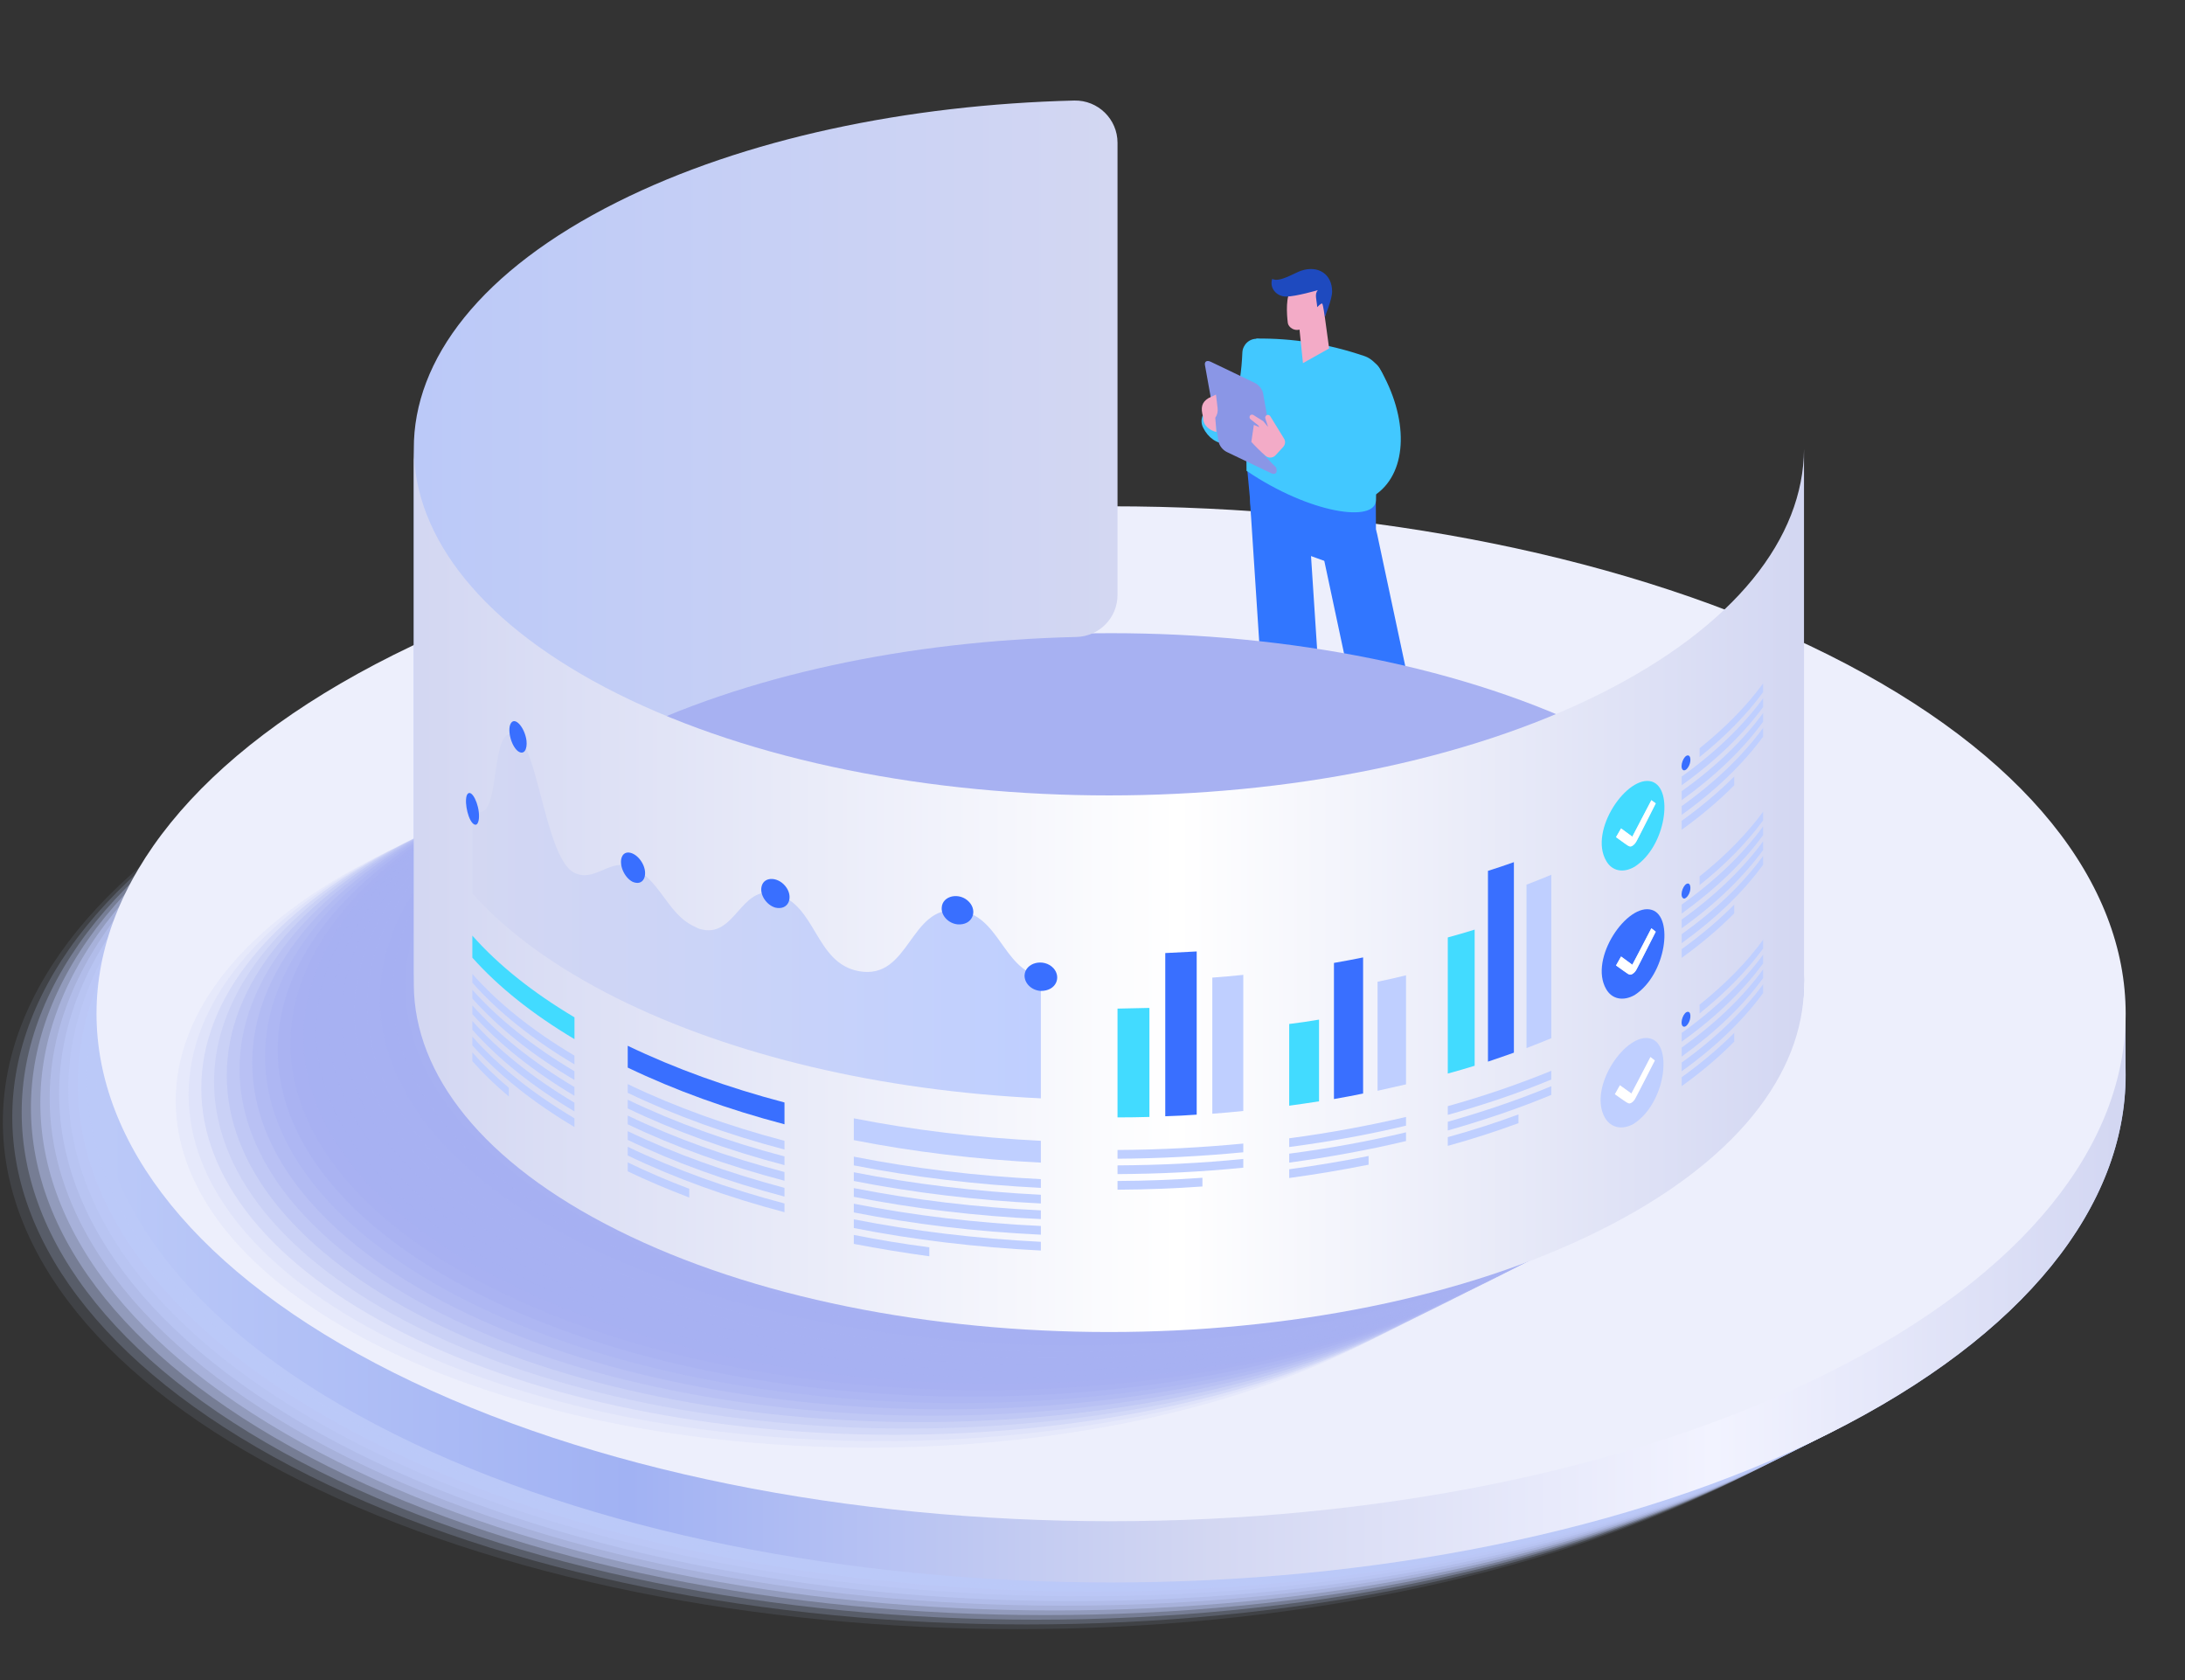 <svg version="1.2" xmlns="http://www.w3.org/2000/svg" viewBox="0 0 952 732" width="952" height="732"><rect x="0" y="0" width="952" height="732" fill="#333333" stroke="none"/><defs><linearGradient id="P" gradientUnits="userSpaceOnUse"/><linearGradient id="g1" x1="46.6" y1="441.6" x2="921.6" y2="441.6" href="#P"><stop stop-color="#bbc9f8"/><stop offset=".26" stop-color="#a1b2f3"/><stop offset=".55" stop-color="#d3d7f2"/><stop offset=".8" stop-color="#f2f3ff"/><stop offset="1" stop-color="#d3d7f2"/></linearGradient><linearGradient id="g2" x1="180.8" y1="330.4" x2="307.6" y2="88.8" href="#P"><stop stop-color="#fff"/><stop offset="1" stop-color="#a7b1f2"/></linearGradient><linearGradient id="g3" x1="181.9" y1="43.8" x2="485.3" y2="43.8" href="#P"><stop stop-color="#bbc9f8"/><stop offset="1" stop-color="#d3d7f2"/></linearGradient><linearGradient id="g4" x1="183.4" y1="195.6" x2="782.9" y2="195.6" href="#P"><stop stop-color="#d3d7f2"/><stop offset=".55" stop-color="#fff"/><stop offset="1" stop-color="#d3d7f2"/></linearGradient><linearGradient id="g5" x1="205.8" y1="319.8" x2="453.5" y2="319.8" href="#P"><stop stop-color="#d3d7f2"/><stop offset="1" stop-color="#bfcfff"/></linearGradient></defs><style>.a{opacity:0;fill:#bcc9f8}.b{opacity:.1;fill:#bcc9f8}.c{opacity:.2;fill:#bcc9f8}.d{opacity:.3;fill:#bcc9f8}.e{opacity:.4;fill:#bcc9f8}.f{opacity:.5;fill:#bcc9f8}.g{opacity:.6;fill:#bcc9f8}.h{opacity:.7;fill:#bcc9f8}.i{opacity:.8;fill:#bcc9f8}.j{opacity:.9;fill:#bcc9f8}.k{fill:#bcc9f8}.l{fill:url(#g1)}.m{fill:#edeffc}.n{opacity:0;fill:#a7b1f2}.o{opacity:.1;fill:#a7b1f2}.p{opacity:.2;fill:#a7b1f2}.q{opacity:.3;fill:#a7b1f2}.r{opacity:.4;fill:#a7b1f2}.s{opacity:.5;fill:#a7b1f2}.t{opacity:.6;fill:#a7b1f2}.u{opacity:.7;fill:#a7b1f2}.v{opacity:.8;fill:#a7b1f2}.w{opacity:.9;fill:#a7b1f2}.x{fill:#a7b1f2}.y{fill:#1e4abf}.z{fill:#3176ff}.A{fill:#42c8ff}.B{fill:#f3abc7}.C{fill:#8a96e6}.D{mix-blend-mode:multiply;fill:url(#g2)}.E{opacity:1;fill:#a7b1f2}.F{fill:url(#g3)}.G{fill:url(#g4)}.H{fill:#42dbff}.I{fill:#396fff}.J{fill:#bfcfff}.K{fill:url(#g5)}.L{fill:#fff}</style><g style="mix-blend-mode:multiply"><path class="a" d="m751.8 334.4c172.6 86.3 172.6 226.3 0 312.6-172.6 86.4-452.5 86.4-625.1 0-172.7-86.3-172.7-226.3 0-312.6 172.6-86.4 452.5-86.4 625.1 0z"/><path class="b" d="m755.9 332.3c172.6 86.4 172.6 226.4 0 312.7-172.6 86.3-452.5 86.3-625.2 0-172.6-86.3-172.6-226.3 0-312.7 172.7-86.3 452.6-86.3 625.2 0z"/><path class="c" d="m760 330.3c172.6 86.3 172.6 226.3 0 312.6-172.7 86.4-452.5 86.4-625.2 0-172.6-86.3-172.6-226.3 0-312.6 172.7-86.3 452.5-86.3 625.2 0z"/><path class="d" d="m764 328.3c172.7 86.3 172.7 226.3 0 312.6-172.6 86.3-452.5 86.3-625.1 0-172.6-86.3-172.6-226.3 0-312.6 172.6-86.4 452.5-86.4 625.1 0z"/><path class="e" d="m768.1 326.2c172.6 86.4 172.6 226.3 0 312.7-172.6 86.3-452.5 86.3-625.1 0-172.7-86.4-172.7-226.3 0-312.7 172.6-86.3 452.5-86.3 625.1 0z"/><path class="f" d="m772.2 324.2c172.6 86.3 172.6 226.3 0 312.6-172.6 86.4-452.5 86.4-625.1 0-172.7-86.3-172.7-226.3 0-312.6 172.6-86.3 452.5-86.3 625.1 0z"/><path class="f" d="m776.3 322.2c172.6 86.3 172.6 226.3 0 312.6-172.7 86.3-452.5 86.3-625.2 0-172.6-86.3-172.6-226.3 0-312.6 172.7-86.4 452.5-86.4 625.2 0z"/><path class="g" d="m780.3 320.1c172.7 86.3 172.7 226.3 0 312.7-172.6 86.3-452.5 86.3-625.1 0-172.6-86.4-172.6-226.4 0-312.7 172.6-86.3 452.5-86.3 625.1 0z"/><path class="h" d="m784.4 318.1c172.7 86.3 172.7 226.3 0 312.6-172.6 86.3-452.5 86.3-625.1 0-172.7-86.3-172.7-226.3 0-312.6 172.6-86.4 452.5-86.4 625.1 0z"/><path class="i" d="m788.5 316c172.6 86.4 172.6 226.3 0 312.7-172.6 86.3-452.5 86.3-625.1 0-172.7-86.4-172.7-226.3 0-312.7 172.6-86.3 452.5-86.3 625.1 0z"/><path class="j" d="m792.6 314c172.6 86.3 172.6 226.3 0 312.6-172.7 86.4-452.5 86.4-625.2 0-172.6-86.3-172.6-226.3 0-312.6 172.7-86.3 452.5-86.3 625.2 0z"/><path class="k" d="m796.7 312c172.6 86.3 172.6 226.3 0 312.6-172.7 86.3-452.6 86.3-625.2 0-172.6-86.3-172.6-226.3 0-312.6 172.6-86.4 452.5-86.4 625.2 0z"/></g><path class="l" d="m926.1 468.4q0-0.1 0-0.2v-26.6h-884.1v26.8c0.1 56.6 43.3 113.1 129.5 156.2 172.6 86.4 452.5 86.4 625.2 0 86.2-43.1 129.4-99.6 129.4-156.2 0 0 0 0 0 0z"/><path class="m" d="m796.7 285.3c172.6 86.3 172.6 226.3 0 312.7-172.7 86.3-452.6 86.3-625.2 0-172.6-86.4-172.6-226.4 0-312.7 172.6-86.3 452.5-86.3 625.2 0z"/><g style="opacity:.3;mix-blend-mode:multiply"><path class="n" d="m583.1 388.1c-23.4-11.7-51.1-11.7-74.5 0q-0.2 0.1-0.4 0.1-9.3 4.7-17 9.8c-6.4 4.3-6.4 13.8 0 18.1q7.7 5.1 17 9.8 0.2 0.1 0.4 0.2c23.4 11.6 51.1 11.6 74.5 0q0.2-0.1 0.4-0.2 9.3-4.7 17-9.8c6.4-4.3 6.4-13.8 0-18.1q-7.7-5.1-17-9.8-0.2 0-0.4-0.1z"/><path class="o" d="m586 386.6c-23.4-11.6-51.1-11.6-74.6 0q-0.1 0.1-0.3 0.2-9.3 4.7-17 9.8c-6.5 4.3-6.5 13.8 0 18.1q7.7 5.1 17 9.8 0.2 0 0.3 0.1c23.5 11.7 51.2 11.7 74.6 0q0.2-0.1 0.4-0.1 9.3-4.7 17-9.8c6.4-4.3 6.4-13.8 0-18.1q-7.7-5.1-17-9.8-0.2-0.1-0.4-0.2z"/><path class="p" d="m588.9 385.2c-23.5-11.7-51.1-11.7-74.6 0q-0.2 0.1-0.3 0.2-9.3 4.6-17 9.8c-6.5 4.3-6.5 13.7 0 18q7.7 5.1 17 9.8 0.1 0.1 0.3 0.2c23.5 11.6 51.1 11.6 74.6 0q0.2-0.1 0.3-0.2 9.3-4.7 17-9.8c6.5-4.3 6.5-13.7 0-18q-7.7-5.2-17-9.8-0.1-0.1-0.3-0.2z"/><path class="q" d="m591.8 383.8c-23.5-11.7-51.2-11.7-74.6 0q-0.2 0-0.4 0.1-9.3 4.7-16.9 9.8c-6.5 4.3-6.5 13.8 0 18.1q7.6 5.1 16.9 9.8 0.2 0.1 0.4 0.1c23.4 11.7 51.1 11.7 74.6 0q0.1 0 0.3-0.1 9.3-4.7 17-9.8c6.5-4.3 6.5-13.8 0-18.1q-7.7-5.1-17-9.8-0.2-0.1-0.3-0.1z"/><path class="r" d="m594.6 382.3c-23.4-11.6-51.1-11.6-74.5 0q-0.2 0.1-0.4 0.2-9.3 4.7-17 9.8c-6.4 4.3-6.4 13.7 0 18q7.7 5.2 17 9.8 0.2 0.1 0.4 0.2c23.4 11.7 51.1 11.7 74.5 0q0.2-0.1 0.4-0.2 9.3-4.6 17-9.8c6.4-4.3 6.4-13.7 0-18q-7.7-5.1-17-9.8-0.2-0.1-0.4-0.2z"/><path class="s" d="m597.5 380.9c-23.4-11.7-51.1-11.7-74.5 0q-0.2 0.1-0.4 0.2-9.3 4.6-17 9.7c-6.4 4.3-6.4 13.8 0 18.1q7.7 5.1 17 9.8 0.2 0.1 0.4 0.2c23.4 11.6 51.1 11.6 74.5 0q0.2-0.1 0.4-0.2 9.3-4.7 17-9.8c6.4-4.3 6.4-13.8 0-18.1q-7.7-5.1-17-9.7-0.2-0.1-0.4-0.2z"/><path class="s" d="m600.4 379.4c-23.4-11.6-51.1-11.6-74.6 0q-0.1 0.1-0.3 0.2-9.3 4.7-17 9.8c-6.5 4.3-6.5 13.8 0 18.1q7.7 5.1 17 9.8 0.2 0 0.3 0.1c23.5 11.7 51.2 11.7 74.6 0q0.2-0.1 0.3-0.1 9.4-4.7 17-9.8c6.5-4.3 6.5-13.8 0-18.1q-7.6-5.1-17-9.8-0.1-0.1-0.3-0.2z"/><path class="t" d="m603.3 378c-23.5-11.7-51.1-11.7-74.6 0q-0.2 0.1-0.3 0.2-9.4 4.6-17 9.8c-6.5 4.3-6.5 13.7 0 18q7.7 5.1 17 9.8 0.1 0.1 0.3 0.2c23.5 11.7 51.1 11.7 74.6 0q0.2-0.1 0.3-0.2 9.3-4.7 17-9.8c6.5-4.3 6.5-13.7 0-18q-7.7-5.2-17-9.8-0.1-0.1-0.3-0.2z"/><path class="u" d="m606.2 376.6c-23.5-11.7-51.2-11.7-74.6 0q-0.2 0-0.4 0.1-9.3 4.7-17 9.8c-6.4 4.3-6.4 13.8 0 18.1q7.7 5.1 17 9.8 0.2 0.1 0.4 0.1c23.4 11.7 51.1 11.7 74.6 0q0.1 0 0.3-0.1 9.3-4.7 17-9.8c6.5-4.3 6.5-13.8 0-18.1q-7.7-5.1-17-9.8-0.2-0.1-0.3-0.1z"/><path class="v" d="m609 375.1c-23.4-11.6-51.1-11.6-74.5 0q-0.2 0.1-0.4 0.2-9.3 4.7-17 9.8c-6.4 4.3-6.4 13.8 0 18q7.7 5.2 17 9.8 0.2 0.1 0.4 0.2c23.4 11.7 51.1 11.7 74.5 0q0.2-0.1 0.4-0.2 9.3-4.6 17-9.8c6.4-4.2 6.4-13.7 0-18q-7.7-5.1-17-9.8-0.2-0.1-0.4-0.2z"/><path class="w" d="m611.9 373.7c-23.4-11.7-51.1-11.7-74.6 0q-0.1 0.1-0.3 0.2-9.3 4.6-17 9.7c-6.5 4.3-6.5 13.8 0 18.1q7.7 5.1 17 9.8 0.2 0.1 0.3 0.2c23.5 11.6 51.2 11.6 74.6 0q0.2-0.1 0.4-0.2 9.3-4.7 17-9.8c6.4-4.3 6.4-13.8 0-18.1q-7.7-5.1-17-9.7-0.2-0.1-0.4-0.2z"/><path class="x" d="m614.8 372.2c-23.5-11.6-51.1-11.6-74.6 0q-0.2 0.1-0.3 0.2-9.3 4.7-17 9.8c-6.5 4.3-6.5 13.8 0 18.1q7.7 5.1 17 9.8 0.1 0 0.3 0.1c23.5 11.7 51.1 11.7 74.6 0q0.2-0.1 0.3-0.1 9.3-4.7 17-9.8c6.5-4.3 6.5-13.8 0-18.1q-7.7-5.1-17-9.8-0.1-0.1-0.3-0.2z"/></g><path class="y" d="m576 361.4l-1.4-13.3-41.2 10.2c-5.9 1.5-5.8 12.1 1.4 12.1h34.2c5 0 7.4-5.4 7-9z"/><path class="y" d="m608.9 367.8c-3.3 1.6-4.7 5.8-2.1 10.1l13.1 28.4c1.4 3.2 4.6 5.2 8.3 4 3.7-1.1 5-5.4 4.2-9.9l-4.9-28.9c-0.2-5-3.8-7.7-7.4-7.2z"/><path class="z" d="m565.6 361c-6.5 0-12-5.1-12.4-11.6l-8.5-130.1c-0.5-6.9 4.7-12.9 11.6-13.3 6.9-0.5 12.8 4.7 13.3 11.6l8.5 130.1c0.5 6.9-4.8 12.8-11.6 13.3q-0.4 0-0.9 0z"/><path class="z" d="m616.4 381.9c-5.8 0-11-4.1-12.2-9.9l-28.6-134.2c-1.4-6.7 2.9-13.4 9.6-14.8 6.8-1.4 13.4 2.9 14.8 9.6l28.6 134.2c1.4 6.7-2.9 13.4-9.6 14.8q-1.3 0.3-2.6 0.3z"/><path class="z" d="m543.1 201l3 32.2 53.5 19.3-0.2-41.8z"/><path class="A" d="m534.6 193.4c-4.3 0-8.2-2.6-10.4-7.1-1.6-3.1-0.3-6.8 2.7-8.4 2.9-1.4 6.4-0.4 8.1 2.2 2-2.3 5.6-9.6 6.3-26.6 0.2-3.4 3.1-6.1 6.5-5.9 3.5 0.1 6.1 3 6 6.5-1 22.7-7.2 37-16.9 39q-1.2 0.3-2.3 0.3z"/><path class="A" d="m547.4 147.5c15.5-0.2 31.2 2.2 47.3 7.7 5.1 1.8 9.5 8.9 8.8 13.6-1.9 12.2-4 32.6-4 49 0 10.1-28.7 6.1-56.4-12.7 0-21 0.6-42.7 4.3-57.6z"/><path class="B" d="m566.1 142.7l1.6 15.5 11.4-6.4-1.9-13.9z"/><path class="B" d="m561.1 140.7c0.2 1.8 3.1 4.2 6.3 2.4 1-0.6 9.8-5 9.8-5 0 0 2.7-9.5-1.2-13.3-1.8-1.8-11.4-0.6-13.2 1.2-2.7 2.6-2.2 10.8-1.7 14.7z"/><path class="y" d="m554.3 121.5c3.2 1.7 9.6-2.6 12.7-3.6 7.3-2.4 13.4 1.5 13.4 9.1 0 3.5-3.2 11.1-3.2 11.1 0 0-0.7-5.4-1.1-5.8-0.3-0.5-2.2 1.5-2.2 1.5-0.2-3.3-1.3-5.7 0.3-7.4 0 0-9.6 2.8-13.8 2.8-4.4 0-7.4-3.9-6.1-7.7z"/><path class="C" d="m534.5 196.9l19.2 9.2c1.7 0.8 2.8 0.1 2.5-1.5l-5.9-33.4c-0.3-1.6-1.9-3.6-3.6-4.4l-19.2-9.2c-1.7-0.8-2.8-0.1-2.5 1.5l6 33.4c0.2 1.6 1.8 3.6 3.5 4.4z"/><path class="B" d="m524.2 181.6c-0.3 3.7 3 6 5.8 6.6l-0.5-6.2c0.9-1.3 1.2-2.8 1-4.3l-0.7-5.8-3.2 1.5c-3 1.8-3.6 4.2-2.4 8.2z"/><path class="A" d="m586.5 219.3c-8.5 0-20.3-4.2-34.8-20.1-2.4-2.6-2.2-6.5 0.3-8.8 2.6-2.4 6.5-2.2 8.9 0.4 12.5 13.6 24.9 19.2 31.6 14.2 6.8-5 7.9-21.2-2.2-38.3-1.8-3-0.8-6.8 2.2-8.6 2.9-1.7 6.7-0.8 8.5 2.2 12.8 21.8 12.4 44.8-1.1 54.8-2.1 1.5-6.7 4.2-13.4 4.2z"/><path class="B" d="m553.5 181.4c-0.3-0.5-0.9-0.8-1.5-0.6-0.6 0.3-0.9 0.9-0.7 1.5l1.2 3.7-2.1-2.5-4.3-2.7c-0.5-0.3-1.2-0.2-1.5 0.3-0.3 0.5-0.2 1.2 0.2 1.5l3.4 2.7 0.5 0.8-2.4-1-1.1 7.4 1.4 1.5c0 0 2.6 2.7 4.8 4.6 1.3 1.1 3.2 1 4.4-0.3l3.3-3.6c0.9-1 1.1-2.5 0.3-3.7z"/><path class="D" d="m476.1 275.9l-211.2 105.6v-211.3z"/><g style="mix-blend-mode:multiply"><path class="n" d="m581 378.4c117.9 59 117.9 154.6 0 213.6-117.9 58.9-309.1 58.9-427.1 0-117.9-59-117.9-154.6 0-213.6 118-59 309.2-59 427.1 0z"/><path class="n" d="m586.5 375.6c118 59 118 154.6 0 213.6-117.9 59-309.1 59-427 0-117.9-59-117.9-154.6 0-213.6 117.9-58.9 309.1-58.9 427 0z"/><path class="o" d="m592.1 372.9c117.9 58.9 117.9 154.5 0 213.5-117.9 59-309.1 59-427.1 0-117.9-59-117.9-154.6 0-213.5 118-59 309.2-59 427.1 0z"/><path class="o" d="m597.6 370.1c118 59 118 154.6 0 213.5-117.9 59-309.1 59-427 0-117.9-58.9-117.9-154.5 0-213.5 117.9-59 309.1-59 427 0z"/><path class="p" d="m603.2 367.3c117.9 59 117.9 154.6 0 213.6-117.9 58.9-309.1 58.9-427 0-118-59-118-154.6 0-213.6 117.9-59 309.1-59 427 0z"/><path class="p" d="m608.7 364.5c118 59 118 154.6 0 213.6-117.9 59-309.1 59-427 0-117.9-59-117.9-154.6 0-213.6 117.9-59 309.1-59 427 0z"/><path class="q" d="m614.3 361.7c117.9 59 117.9 154.6 0 213.6-117.9 59-309.1 59-427 0-118-59-118-154.6 0-213.6 117.9-58.9 309.1-58.9 427 0z"/><path class="q" d="m619.9 359c117.9 58.9 117.9 154.6 0 213.5-118 59-309.2 59-427.1 0-117.9-58.9-117.9-154.6 0-213.5 117.9-59 309.1-59 427.1 0z"/><path class="r" d="m625.4 356.2c117.9 59 117.9 154.6 0 213.6-117.9 58.9-309.1 58.9-427 0-118-59-118-154.6 0-213.6 117.9-59 309.1-59 427 0z"/><path class="r" d="m631 353.4c117.9 59 117.9 154.6 0 213.6-118 59-309.2 59-427.1 0-117.9-59-117.9-154.6 0-213.6 117.9-59 309.1-59 427.1 0z"/><path class="s" d="m636.5 350.6c117.9 59 117.9 154.6 0 213.6-117.9 59-309.1 59-427 0-118-59-118-154.6 0-213.6 117.9-58.9 309.1-58.9 427 0z"/><path class="s" d="m642.1 347.9c117.9 58.9 117.9 154.6 0 213.5-118 59-309.2 59-427.1 0-117.9-58.9-117.9-154.6 0-213.5 117.9-59 309.1-59 427.1 0z"/><path class="t" d="m647.6 345.1c117.9 59 117.9 154.6 0 213.6-117.9 58.9-309.1 58.9-427 0-117.9-59-117.9-154.6 0-213.6 117.9-59 309.1-59 427 0z"/><path class="t" d="m653.2 342.3c117.9 59 117.9 154.6 0 213.6-118 58.9-309.1 58.9-427.1 0-117.9-59-117.9-154.6 0-213.6 118-59 309.1-59 427.1 0z"/><path class="u" d="m658.7 339.5c117.9 59 117.9 154.6 0 213.6-117.9 59-309.1 59-427 0-117.9-59-117.9-154.6 0-213.6 117.9-58.9 309.1-58.9 427 0z"/><path class="u" d="m664.3 336.8c117.9 58.9 117.9 154.5 0 213.5-117.9 59-309.1 59-427.1 0-117.9-59-117.9-154.6 0-213.5 118-59 309.2-59 427.1 0z"/><path class="v" d="m669.8 334c118 59 118 154.6 0 213.5-117.9 59-309.1 59-427 0-117.9-58.9-117.9-154.5 0-213.5 117.9-59 309.1-59 427 0z"/><path class="v" d="m675.4 331.2c117.9 59 117.9 154.6 0 213.6-117.9 58.9-309.1 58.9-427.1 0-117.9-59-117.9-154.6 0-213.6 118-59 309.2-59 427.1 0z"/><path class="w" d="m680.9 328.4c118 59 118 154.6 0 213.6-117.9 59-309.1 59-427 0-117.9-59-117.9-154.6 0-213.6 117.9-59 309.1-59 427 0z"/><path class="w" d="m686.5 325.6c117.9 59 117.9 154.6 0 213.6-117.9 59-309.1 59-427.1 0-117.9-59-117.9-154.6 0-213.6 118-58.9 309.2-58.9 427.1 0z"/><path class="E" d="m692 322.9c118 58.9 118 154.6 0 213.5-117.9 59-309.1 59-427 0-117.9-58.9-117.9-154.6 0-213.5 117.9-59 309.1-59 427 0z"/><path class="x" d="m697.6 320.1c117.9 59 117.9 154.6 0 213.6-117.9 58.9-309.1 58.9-427.1 0-117.9-59-117.9-154.6 0-213.6 118-59 309.2-59 427.1 0z"/></g><path class="F" d="m486.9 62.2c0-10.3-8.5-18.6-18.8-18.4-72.4 1.8-143.8 16.5-199.1 44.2-59.4 29.7-88.9 68.6-88.7 107.6v233.7c-0.2-38.9 29.3-77.9 88.7-107.6 55.5-27.7 127.2-42.5 199.9-44.2 10-0.2 18-8.3 18-18.3z"/><path class="G" d="m786 429.3c-0.2 38.6-29.8 77.2-88.7 106.6-118.2 59.2-310 59.2-428.3 0-58.9-29.4-88.4-68-88.7-106.6v-233.7c0.3 38.6 29.8 77.1 88.7 106.6 118.3 59.1 310.1 59.1 428.3 0 58.9-29.5 88.5-68 88.7-106.6z"/><path class="H" d="m486.9 486.8q7 0 13.9-0.2v-47.5q-6.9 0.2-13.9 0.3z"/><path class="I" d="m507.7 486.3q6.9-0.2 13.7-0.7v-71.1q-6.8 0.4-13.7 0.7z"/><path class="J" d="m528.2 485.2q6.8-0.5 13.5-1.2v-59.3q-6.7 0.7-13.5 1.2z"/><path class="H" d="m630.8 467.7q5.9-1.6 11.7-3.4v-59.3q-5.8 1.8-11.7 3.4z"/><path class="I" d="m648.3 462.5q5.7-1.9 11.3-3.9v-83q-5.6 2-11.3 3.8z"/><path class="J" d="m665.1 456.6q5.5-2.1 10.8-4.3v-71.2q-5.3 2.2-10.8 4.3z"/><path class="H" d="m561.7 481.7q6.6-0.9 13-1.9v-35.6q-6.4 1.1-13 1.9z"/><path class="I" d="m581.2 478.8q6.4-1.1 12.7-2.4v-59.3q-6.3 1.3-12.7 2.4z"/><path class="J" d="m600.2 475.2q6.3-1.4 12.4-2.8v-47.5q-6.1 1.5-12.4 2.8z"/><path class="J" d="m486.9 504.8c18.6-0.1 36.9-1.1 54.8-2.8v-3.8c-17.9 1.7-36.2 2.7-54.8 2.8z"/><path class="J" d="m486.9 511.5c18.6-0.1 36.9-1 54.8-2.8v-3.8c-17.9 1.8-36.2 2.7-54.8 2.8z"/><path class="J" d="m486.9 518.3q18.7-0.1 37-1.4v-3.8q-18.3 1.3-37 1.4z"/><path class="J" d="m561.7 499.7c17.5-2.3 34.6-5.4 50.9-9.3v-3.8c-16.3 3.8-33.4 7-50.9 9.3z"/><path class="J" d="m561.7 506.5c17.5-2.4 34.6-5.5 50.9-9.4v-3.8c-16.3 3.9-33.4 7-50.9 9.3z"/><path class="J" d="m561.7 513.2q17.6-2.4 34.6-5.8v-3.8q-17 3.4-34.6 5.8z"/><path class="J" d="m630.8 485.7c15.8-4.4 30.9-9.5 45.1-15.4v-3.8c-14.2 5.8-29.3 11-45.1 15.4z"/><path class="J" d="m630.8 492.5c15.8-4.5 30.9-9.6 45.1-15.5v-3.8c-14.2 5.9-29.3 11-45.1 15.5z"/><path class="J" d="m630.8 499.2q15.9-4.4 30.8-9.9v-3.8q-14.9 5.5-30.8 9.9z"/><path class="K" d="m453.5 425.5c-16.9-3.6-18-27.1-36.3-28.9-21.1-2.2-20.7 30.5-43 26.5-19.3-3.6-18.3-29-36.4-33.8-15.3-4.1-17.4 20-32.9 15.4-0.7-0.2-1.6-0.7-2.2-1-12.6-5.6-15.3-22.2-29.2-26.5-8.3-2.5-15 7.4-23.5 2.9-6.6-3.5-10.7-19.3-14.7-34.6-2.5-9.5-5.5-21.3-9.5-24.3-13.9-10.6-6 41.7-20 31.2v36.8c14.9 16.8 36.1 32.2 62.8 45.6 50.3 25.1 115.1 40.4 184.9 43.7z"/><path class="I" d="m205.8 358.5c2.1 2.2 2.9-0.6 2.9-2.8 0.1-5.4-3.1-11.8-4.9-9.9-1.7 1.8-0.4 10 2 12.7z"/><path class="I" d="m225.6 327.2c2.7 2 4.2-0.7 3.8-4.5-0.7-5.5-4.7-10.3-6.6-7.9-2 2.4-0.3 9.9 2.8 12.4z"/><path class="I" d="m275.7 384.2c4.6 1.9 6.6-2.7 4.6-7.3-2.3-5.2-7.7-7.3-9.3-3.7-1.5 3.4 1 9.2 4.7 11z"/><path class="I" d="m337.8 395.4c5.6 1.3 7.8-4.1 5-8.5-3.2-5-10-5.4-11-0.6-0.8 3.6 2.2 8 6 9.1z"/><path class="I" d="m417.2 402.7c6.5 0.5 8.8-5.7 5.1-9.7-4.1-4.5-11.8-2.9-12 2.5-0.2 3.5 3 6.8 6.9 7.2z"/><path class="I" d="m453.5 431.7c6.7 0 9-6 5.5-9.9-4.2-4.5-12.3-2.5-12.6 3.1-0.1 3.5 3.1 6.6 7.1 6.8z"/><path class="J" d="m205.8 428.1c11.3 12.8 26.2 24.7 44.5 35.6v-3.8c-18.3-10.9-33.2-22.8-44.5-35.6z"/><path class="H" d="m205.8 417.2c11.3 12.7 26.2 24.6 44.5 35.5v-9.5c-18.3-10.9-33.2-22.8-44.5-35.6z"/><path class="J" d="m205.8 435c11.3 12.7 26.2 24.7 44.5 35.5v-3.8c-18.3-10.9-33.2-22.8-44.5-35.5z"/><path class="J" d="m205.8 441.8c11.3 12.7 26.2 24.7 44.5 35.6v-3.8c-18.3-10.9-33.2-22.9-44.5-35.6z"/><path class="J" d="m205.8 448.6c11.3 12.8 26.2 24.7 44.5 35.6v-3.8c-18.3-10.9-33.2-22.9-44.5-35.6z"/><path class="J" d="m205.8 455.4c11.3 12.8 26.2 24.7 44.5 35.6v-3.8c-18.3-10.9-33.2-22.8-44.5-35.6z"/><path class="J" d="m205.8 462.3q7 7.9 15.9 15.4v-3.8q-8.9-7.5-15.9-15.4z"/><path class="J" d="m273.5 476.1c20.6 9.9 43.6 18.2 68.3 24.7v-3.8c-24.7-6.5-47.7-14.8-68.3-24.7z"/><path class="I" d="m273.5 465.1c20.6 9.9 43.6 18.2 68.3 24.7v-9.5c-24.7-6.5-47.7-14.8-68.3-24.7z"/><path class="J" d="m273.5 482.9c20.6 9.9 43.6 18.2 68.3 24.7v-3.8c-24.7-6.5-47.7-14.8-68.3-24.7z"/><path class="J" d="m273.5 489.8c20.6 9.9 43.6 18.1 68.3 24.6v-3.8c-24.7-6.5-47.7-14.7-68.3-24.6z"/><path class="J" d="m273.5 496.6c20.6 9.9 43.6 18.2 68.3 24.7v-3.8c-24.7-6.6-47.7-14.8-68.3-24.7z"/><path class="J" d="m273.5 503.4c20.6 9.9 43.6 18.2 68.3 24.7v-3.8c-24.7-6.5-47.7-14.8-68.3-24.7z"/><path class="J" d="m273.5 510.3q12.8 6.1 26.8 11.4v-3.8q-14-5.3-26.8-11.5z"/><path class="J" d="m372 507.7c25.9 5.1 53.3 8.4 81.5 9.8v-3.8c-28.2-1.4-55.6-4.7-81.5-9.8z"/><path class="J" d="m372 496.7c25.9 5.1 53.3 8.4 81.5 9.8v-9.5c-28.2-1.4-55.6-4.7-81.5-9.8z"/><path class="J" d="m372 514.5c25.9 5.1 53.3 8.4 81.5 9.8v-3.8c-28.2-1.4-55.6-4.7-81.5-9.8z"/><path class="J" d="m372 521.4c25.9 5.1 53.3 8.4 81.5 9.7v-3.8c-28.2-1.3-55.6-4.6-81.5-9.7z"/><path class="J" d="m372 528.2c25.9 5.1 53.3 8.4 81.5 9.7v-3.8c-28.2-1.3-55.6-4.6-81.5-9.7z"/><path class="J" d="m372 535c25.9 5.1 53.3 8.4 81.5 9.8v-3.8c-28.2-1.4-55.6-4.7-81.5-9.8z"/><path class="J" d="m372 541.9q16.1 3.1 32.9 5.4v-3.9q-16.8-2.2-32.9-5.4z"/><path fill-rule="evenodd" class="I" d="m699.8 430.9c-7.7-13.3 9.3-37.8 19.9-34.5 9.6 2.9 6.3 28.2-7.5 37.1-5 2.8-9.9 1.8-12.4-2.6zm11.4-10.6l-4.9-3.6-2.2 3.9 5.3 3.8c1.1 0.7 2.5-0.3 3.3-1.5 0.7-1.1 3.2-6.1 8.7-17l-1.9-1.5c-2.5 4.8-5.8 11.2-8.3 15.9z"/><path class="L" d="m711.2 424.3c0.7-0.4 1.3-1 1.8-1.9 2.5-5 5.9-11.5 8.4-16.5l-1.9-1.5c-2.5 4.8-5.8 11.2-8.3 15.9l-4.9-3.6-2.2 3.9c6 4.3 6 4.3 7.1 3.7z"/><path class="J" d="m740.5 385.6c11.2-8.9 20.5-18.4 27.7-28.2v-3.8c-7.2 9.8-16.5 19.3-27.7 28.2z"/><path class="I" d="m734.6 391.1c2.2-1.7 2.5-6 0.9-6.2-1.9-0.1-3.7 4.7-2.4 6.2 0.4 0.5 0.9 0.5 1.5 0z"/><path class="J" d="m732.7 398c14.8-10.7 26.7-22.1 35.5-34.2v-3.8c-8.8 12.1-20.7 23.5-35.5 34.1z"/><path class="J" d="m732.7 404.4c14.8-10.6 26.7-22.1 35.5-34.1v-3.8c-8.8 12-20.7 23.5-35.5 34.1z"/><path class="J" d="m732.7 410.9c14.8-10.7 26.7-22.1 35.5-34.2v-3.8c-8.8 12.1-20.7 23.5-35.5 34.1z"/><path class="J" d="m732.7 417.3q12.9-9.3 22.9-19.4v-3.8q-10 10.1-22.9 19.4z"/><path fill-rule="evenodd" class="J" d="m699.3 487c-7.7-13.3 9.4-37.8 20-34.5 9.6 2.9 6.3 28.2-7.5 37.1-5 2.8-9.9 1.8-12.5-2.6zm11.5-10.6l-5-3.6-2.2 3.9 5.4 3.8c1 0.7 2.4-0.3 3.3-1.5 0.6-1.1 3.2-6.1 8.7-17l-1.9-1.5c-2.5 4.8-5.8 11.2-8.3 15.9z"/><path class="L" d="m710.8 480.4c0.7-0.4 1.2-1 1.7-1.9 2.6-5 6-11.5 8.5-16.5l-1.9-1.5c-2.5 4.8-5.8 11.2-8.3 15.9l-5-3.6-2.2 3.9c6.1 4.3 6.1 4.3 7.2 3.7z"/><path class="J" d="m740.5 441.5c11.2-9 20.5-18.4 27.7-28.3v-3.8c-7.2 9.9-16.5 19.3-27.7 28.3z"/><path class="I" d="m734.6 447c2.2-1.8 2.5-6.1 0.9-6.2-1.9-0.2-3.7 4.7-2.4 6.2 0.4 0.4 0.9 0.4 1.5 0z"/><path class="J" d="m732.7 453.8c14.8-10.6 26.7-22.1 35.5-34.1v-3.8c-8.8 12-20.7 23.5-35.5 34.1z"/><path class="J" d="m732.7 460.3c14.8-10.7 26.7-22.1 35.5-34.2v-3.8c-8.8 12.1-20.7 23.5-35.5 34.1z"/><path class="J" d="m732.7 466.7c14.8-10.6 26.7-22.1 35.5-34.1v-3.8c-8.8 12-20.7 23.5-35.5 34.1z"/><path class="J" d="m732.7 473.2q12.9-9.3 22.9-19.4v-3.8q-10 10-22.9 19.3z"/><path fill-rule="evenodd" class="H" d="m699.8 375c-7.7-13.2 9.3-37.7 19.9-34.5 9.6 3 6.3 28.2-7.5 37.1-5 2.9-9.9 1.9-12.4-2.6zm11.4-10.5l-4.9-3.6-2.2 3.8 5.3 3.8c1.1 0.7 2.5-0.2 3.3-1.5 0.7-1 3.2-6 8.7-17l-1.9-1.4c-2.5 4.8-5.8 11.1-8.3 15.9z"/><path class="L" d="m711.2 368.5c0.7-0.5 1.3-1.1 1.8-2 2.5-4.9 5.9-11.5 8.4-16.5l-1.9-1.4c-2.5 4.7-5.8 11.1-8.3 15.9l-4.9-3.6-2.2 3.8c6 4.4 6 4.4 7.1 3.8z"/><path class="J" d="m740.5 329.8c11.2-9 20.5-18.4 27.7-28.3v-3.8c-7.2 9.9-16.5 19.3-27.7 28.3z"/><path class="I" d="m734.6 335.3c2.2-1.8 2.5-6 0.9-6.2-1.9-0.2-3.7 4.7-2.4 6.2 0.4 0.4 0.9 0.4 1.5 0z"/><path class="J" d="m732.7 342.1c14.8-10.6 26.7-22.1 35.5-34.1v-3.8c-8.8 12-20.7 23.5-35.5 34.1z"/><path class="J" d="m732.7 348.6c14.8-10.7 26.7-22.1 35.5-34.2v-3.8c-8.8 12.1-20.7 23.5-35.5 34.1z"/><path class="J" d="m732.7 355c14.8-10.6 26.7-22.1 35.5-34.1v-3.8c-8.8 12-20.7 23.5-35.5 34.1z"/><path class="J" d="m732.7 361.5q12.9-9.3 22.9-19.4v-3.8q-10 10-22.9 19.3z"/></svg>